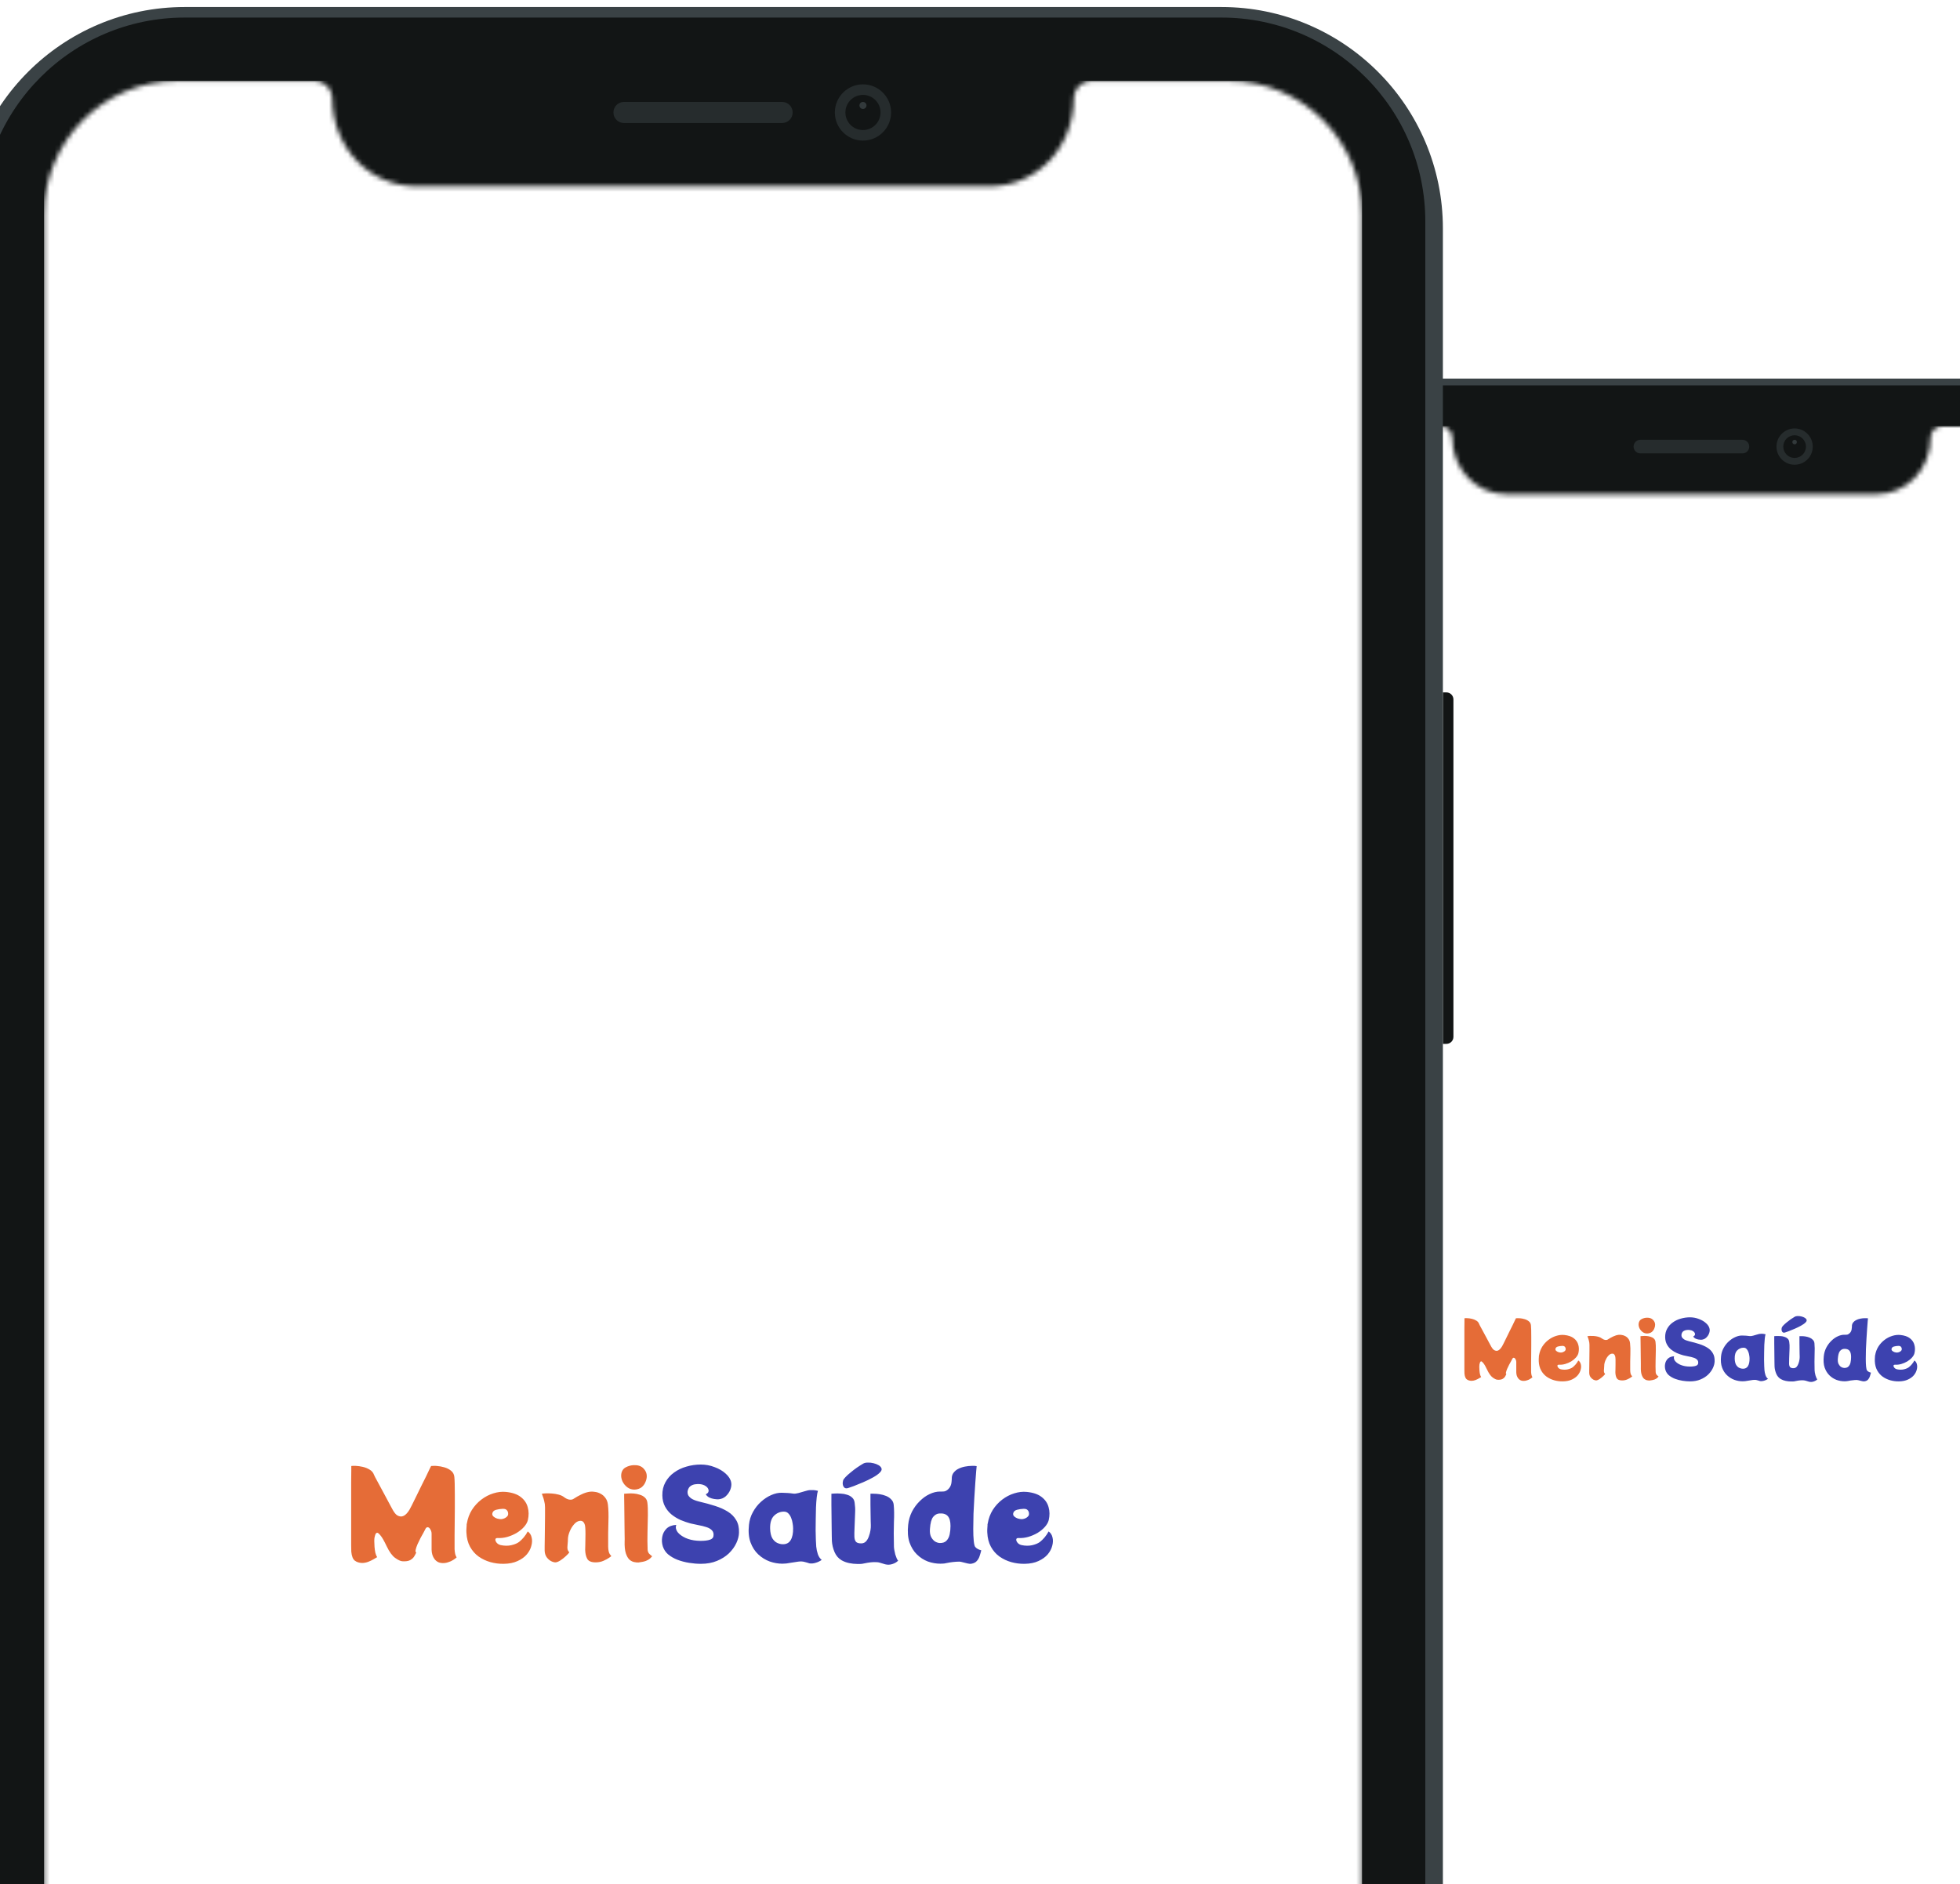 <svg width="414" height="398" viewBox="0 0 414 398" fill="none" xmlns="http://www.w3.org/2000/svg">
<g clip-path="url(#clip0_11_245)">
<path fill-rule="evenodd" clip-rule="evenodd" d="M255 202.108C255 201.579 255.429 201.15 255.958 201.15H256.437V231.328H255.958C255.429 231.328 255 230.899 255 230.37V202.108Z" fill="#121515"/>
<path fill-rule="evenodd" clip-rule="evenodd" d="M255 164.265C255 163.736 255.429 163.307 255.958 163.307H256.437V193.486H255.958C255.429 193.486 255 193.057 255 192.528V164.265Z" fill="#121515"/>
<path fill-rule="evenodd" clip-rule="evenodd" d="M255 135.045C255 134.516 255.429 134.087 255.958 134.087H256.437V149.894H255.958C255.429 149.894 255 149.466 255 148.936V135.045Z" fill="#121515"/>
<g filter="url(#filter0_dd_11_245)">
<path fill-rule="evenodd" clip-rule="evenodd" d="M256.437 109.178C256.437 92.511 269.948 79 286.615 79H427.927C444.594 79 458.105 92.511 458.105 109.178V459.822C458.105 476.489 444.594 490 427.927 490H286.615C269.948 490 256.437 476.489 256.437 459.822V109.178Z" fill="#3A4245"/>
</g>
<path fill-rule="evenodd" clip-rule="evenodd" d="M258.832 109.179C258.832 93.835 271.271 81.396 286.615 81.396H427.927C443.271 81.396 455.71 93.835 455.71 109.179V459.822C455.71 475.166 443.271 487.605 427.927 487.605H286.615C271.271 487.605 258.832 475.166 258.832 459.822V109.179Z" fill="#121515"/>
<path fill-rule="evenodd" clip-rule="evenodd" d="M379.066 98.161C381.183 98.161 382.899 96.446 382.899 94.329C382.899 92.213 381.183 90.497 379.066 90.497C376.95 90.497 375.234 92.213 375.234 94.329C375.234 96.446 376.95 98.161 379.066 98.161Z" fill="#262C2D"/>
<path fill-rule="evenodd" clip-rule="evenodd" d="M379.066 96.724C380.389 96.724 381.462 95.652 381.462 94.329C381.462 93.006 380.389 91.934 379.066 91.934C377.744 91.934 376.671 93.006 376.671 94.329C376.671 95.652 377.744 96.724 379.066 96.724Z" fill="#121515"/>
<path opacity="0.4" fill-rule="evenodd" clip-rule="evenodd" d="M379.066 93.85C379.331 93.85 379.545 93.636 379.545 93.371C379.545 93.107 379.331 92.892 379.066 92.892C378.802 92.892 378.587 93.107 378.587 93.371C378.587 93.636 378.802 93.85 379.066 93.85Z" fill="#636F73"/>
<path fill-rule="evenodd" clip-rule="evenodd" d="M345.056 94.329C345.056 93.535 345.699 92.892 346.493 92.892H368.049C368.843 92.892 369.486 93.535 369.486 94.329V94.329C369.486 95.122 368.843 95.766 368.049 95.766H346.493C345.699 95.766 345.056 95.122 345.056 94.329V94.329Z" fill="#262C2D"/>
<mask id="mask0_11_245" style="mask-type:alpha" maskUnits="userSpaceOnUse" x="267" y="90" width="181" height="389">
<path fill-rule="evenodd" clip-rule="evenodd" d="M318.231 104.388H396.311C402.661 104.388 407.808 99.241 407.808 92.293C407.873 91.065 408.855 90.083 410.08 90.021L428.885 90.018C438.938 90.018 447.087 98.167 447.087 108.22V460.78C447.087 470.833 438.938 478.983 428.885 478.983H285.657C275.604 478.983 267.455 470.833 267.455 460.78V108.22C267.455 98.167 275.604 90.018 285.657 90.018H304.459C305.687 90.083 306.669 91.065 306.731 92.29C306.734 99.241 311.881 104.388 318.231 104.388Z" fill="white"/>
</mask>
<g mask="url(#mask0_11_245)">
<rect width="179.633" height="388.965" transform="translate(267.455 90.018)" fill="white"/>
<path d="M323.408 289.783C323.419 290.004 323.447 290.22 323.491 290.43C323.546 290.64 323.612 290.795 323.69 290.894C323.59 290.994 323.436 291.11 323.226 291.242C323.027 291.375 322.794 291.48 322.529 291.557C322.275 291.646 322.004 291.684 321.717 291.673C321.285 291.651 320.937 291.469 320.672 291.126C320.418 290.783 320.285 290.358 320.274 289.849C320.274 289.75 320.274 289.567 320.274 289.302C320.274 289.026 320.274 288.733 320.274 288.423C320.274 288.114 320.274 287.86 320.274 287.661C320.274 287.473 320.224 287.29 320.125 287.113C320.036 286.937 319.931 286.832 319.81 286.798C319.644 286.743 319.506 286.843 319.395 287.097C319.373 287.152 319.301 287.29 319.18 287.511C319.058 287.721 318.92 287.97 318.765 288.258C318.621 288.545 318.483 288.832 318.351 289.12C318.229 289.407 318.146 289.656 318.102 289.866C318.058 290.065 318.085 290.187 318.185 290.231C318.141 290.341 318.058 290.502 317.936 290.712C317.825 290.922 317.638 291.104 317.372 291.259C317.118 291.403 316.753 291.458 316.278 291.425C316.024 291.403 315.698 291.248 315.3 290.96C314.902 290.673 314.52 290.148 314.155 289.385C313.813 288.656 313.531 288.164 313.31 287.909C313.1 287.644 312.945 287.522 312.846 287.545C312.757 287.556 312.685 287.616 312.63 287.727C312.586 287.837 312.542 287.992 312.497 288.191C312.475 288.291 312.464 288.457 312.464 288.689C312.464 288.921 312.475 289.181 312.497 289.468C312.519 289.755 312.558 290.026 312.613 290.28C312.68 290.535 312.763 290.728 312.862 290.861C312.774 290.916 312.613 291.01 312.381 291.143C312.16 291.275 311.906 291.397 311.618 291.508C311.342 291.607 311.071 291.657 310.806 291.657C310.408 291.646 310.076 291.541 309.811 291.342C309.546 291.132 309.386 290.723 309.33 290.115C309.319 290.015 309.314 289.733 309.314 289.269C309.314 288.805 309.314 288.219 309.314 287.511C309.314 286.804 309.314 286.047 309.314 285.24C309.314 284.422 309.314 283.615 309.314 282.819C309.314 282.023 309.314 281.293 309.314 280.63C309.325 279.967 309.33 279.436 309.33 279.038C309.33 278.64 309.33 278.441 309.33 278.441C309.452 278.419 309.656 278.414 309.944 278.425C310.231 278.436 310.546 278.48 310.889 278.557C311.232 278.635 311.547 278.762 311.834 278.939C312.121 279.105 312.32 279.342 312.431 279.652C312.431 279.652 312.481 279.757 312.58 279.967C312.691 280.166 312.834 280.431 313.011 280.763C313.188 281.083 313.376 281.432 313.575 281.807C313.785 282.183 313.984 282.554 314.172 282.918C314.371 283.283 314.542 283.604 314.686 283.88C314.841 284.156 314.946 284.35 315.001 284.46C315.189 284.781 315.366 285.002 315.532 285.124C315.709 285.245 315.897 285.312 316.095 285.323C316.504 285.323 316.897 285.008 317.273 284.377C317.328 284.278 317.439 284.068 317.604 283.747C317.77 283.416 317.964 283.023 318.185 282.57C318.406 282.117 318.632 281.653 318.865 281.177C319.108 280.702 319.329 280.26 319.528 279.851C319.727 279.431 319.887 279.094 320.009 278.839C320.141 278.574 320.208 278.441 320.208 278.441C320.285 278.43 320.396 278.425 320.539 278.425C320.694 278.414 320.86 278.419 321.037 278.441C321.346 278.463 321.672 278.524 322.015 278.624C322.369 278.723 322.673 278.878 322.927 279.088C323.192 279.298 323.342 279.58 323.375 279.934C323.397 280.122 323.413 280.431 323.425 280.862C323.436 281.282 323.441 281.785 323.441 282.371C323.441 282.946 323.441 283.559 323.441 284.212C323.441 284.864 323.436 285.505 323.425 286.135C323.425 286.765 323.419 287.346 323.408 287.876C323.408 288.407 323.408 288.843 323.408 289.186C323.408 289.518 323.408 289.717 323.408 289.783ZM333.378 287.362C333.654 287.55 333.831 287.821 333.908 288.175C333.997 288.517 333.986 288.893 333.875 289.302C333.776 289.711 333.571 290.104 333.262 290.479C332.952 290.844 332.532 291.148 332.002 291.391C331.482 291.635 330.852 291.762 330.111 291.773C329.492 291.784 328.884 291.707 328.287 291.541C327.701 291.375 327.165 291.121 326.679 290.778C326.204 290.435 325.817 289.993 325.518 289.451C325.22 288.91 325.054 288.263 325.021 287.511C325.01 287.357 325.01 287.196 325.021 287.031C325.032 286.865 325.043 286.693 325.054 286.516C325.054 286.472 325.054 286.428 325.054 286.384C325.065 286.34 325.076 286.295 325.087 286.251C325.198 285.588 325.424 284.98 325.767 284.427C326.121 283.875 326.552 283.405 327.06 283.018C327.569 282.631 328.11 282.349 328.685 282.172C329.271 281.984 329.846 281.918 330.41 281.973C331.283 282.062 331.957 282.294 332.433 282.67C332.919 283.045 333.234 283.51 333.378 284.062C333.533 284.604 333.538 285.19 333.394 285.82C333.317 286.13 333.14 286.439 332.864 286.749C332.598 287.047 332.267 287.318 331.869 287.561C331.471 287.793 331.045 287.976 330.592 288.108C330.15 288.23 329.719 288.28 329.299 288.258C329.089 288.247 328.978 288.313 328.967 288.457C328.956 288.589 329.017 288.738 329.15 288.904C329.282 289.059 329.459 289.164 329.68 289.219C330.2 289.33 330.686 289.335 331.139 289.236C331.604 289.125 331.957 288.976 332.201 288.788C332.399 288.633 332.61 288.429 332.831 288.175C333.052 287.909 333.234 287.639 333.378 287.362ZM329.746 285.687C330.001 285.665 330.222 285.588 330.41 285.455C330.609 285.312 330.708 285.162 330.708 285.008C330.719 284.786 330.664 284.61 330.542 284.477C330.432 284.333 330.238 284.267 329.962 284.278C329.652 284.289 329.354 284.333 329.067 284.411C328.779 284.488 328.608 284.648 328.553 284.892C328.519 285.057 328.569 285.201 328.702 285.323C328.834 285.444 329 285.538 329.199 285.605C329.398 285.66 329.581 285.687 329.746 285.687ZM344.34 289.418C344.351 289.905 344.423 290.247 344.556 290.446C344.699 290.634 344.771 290.728 344.771 290.728C344.771 290.728 344.672 290.8 344.473 290.944C344.285 291.076 344.031 291.215 343.71 291.358C343.389 291.502 343.03 291.574 342.632 291.574C342.046 291.574 341.665 291.414 341.488 291.093C341.311 290.772 341.217 290.358 341.206 289.849C341.206 289.761 341.212 289.567 341.223 289.269C341.234 288.971 341.239 288.633 341.239 288.258C341.25 287.871 341.25 287.517 341.239 287.196C341.228 286.865 341.206 286.633 341.173 286.5C341.051 286.058 340.814 285.864 340.46 285.92C340.184 285.953 339.924 286.113 339.681 286.4C339.438 286.677 339.239 287.008 339.084 287.395C338.929 287.782 338.852 288.147 338.852 288.49C338.852 288.667 338.841 288.843 338.818 289.02C338.807 289.186 338.796 289.341 338.785 289.485C338.774 289.584 338.785 289.706 338.818 289.849C338.863 289.993 338.94 290.109 339.051 290.198C338.973 290.33 338.818 290.502 338.586 290.712C338.365 290.922 338.122 291.115 337.857 291.292C337.602 291.458 337.381 291.552 337.193 291.574C337.017 291.585 336.807 291.53 336.563 291.408C336.331 291.286 336.127 291.104 335.95 290.861C335.784 290.618 335.696 290.325 335.685 289.982C335.685 289.894 335.685 289.689 335.685 289.369C335.696 289.048 335.701 288.661 335.701 288.208C335.712 287.755 335.718 287.274 335.718 286.765C335.729 286.257 335.734 285.765 335.734 285.289C335.734 284.814 335.734 284.405 335.734 284.062C335.734 283.764 335.696 283.477 335.618 283.2C335.552 282.913 335.48 282.681 335.403 282.504C335.336 282.316 335.303 282.222 335.303 282.222C335.403 282.2 335.574 282.183 335.817 282.172C336.071 282.161 336.353 282.167 336.663 282.189C336.972 282.211 337.276 282.261 337.575 282.338C337.884 282.415 338.144 282.537 338.354 282.703C338.575 282.869 338.796 282.974 339.017 283.018C339.25 283.051 339.432 283.029 339.565 282.951C339.952 282.697 340.344 282.476 340.742 282.288C341.14 282.1 341.527 281.984 341.903 281.94C342.091 281.918 342.312 281.929 342.566 281.973C342.82 282.006 343.069 282.089 343.312 282.222C343.566 282.355 343.782 282.542 343.959 282.786C344.147 283.029 344.263 283.338 344.307 283.714C344.384 284.355 344.406 285.14 344.373 286.069C344.34 286.986 344.329 288.103 344.34 289.418ZM347.961 281.658C347.585 281.669 347.248 281.564 346.949 281.343C346.662 281.122 346.441 280.851 346.286 280.531C346.143 280.199 346.087 279.884 346.12 279.585C346.176 279.132 346.38 278.812 346.734 278.624C347.088 278.436 347.458 278.336 347.845 278.325C348.398 278.303 348.829 278.447 349.138 278.756C349.448 279.066 349.603 279.42 349.603 279.818C349.603 280.083 349.542 280.354 349.42 280.63C349.31 280.906 349.133 281.144 348.89 281.343C348.646 281.531 348.337 281.636 347.961 281.658ZM349.719 289.849C349.73 290.048 349.79 290.22 349.901 290.363C350.023 290.496 350.166 290.623 350.332 290.745C350.255 290.844 350.155 290.949 350.034 291.06C349.912 291.17 349.73 291.275 349.486 291.375C349.254 291.463 348.917 291.535 348.475 291.59C348.331 291.601 348.149 291.585 347.928 291.541C347.707 291.508 347.486 291.403 347.265 291.226C347.055 291.038 346.883 290.745 346.751 290.347C346.618 289.938 346.563 289.38 346.585 288.672C346.596 288.55 346.596 288.313 346.585 287.959C346.585 287.605 346.579 287.185 346.568 286.699C346.568 286.213 346.563 285.71 346.552 285.19C346.552 284.67 346.546 284.19 346.535 283.747C346.535 283.294 346.529 282.929 346.518 282.653C346.518 282.366 346.518 282.222 346.518 282.222C346.618 282.211 346.784 282.2 347.016 282.189C347.259 282.167 347.524 282.167 347.812 282.189C348.099 282.211 348.376 282.266 348.641 282.355C348.917 282.432 349.149 282.559 349.337 282.736C349.536 282.913 349.652 283.15 349.685 283.449C349.741 283.869 349.763 284.433 349.752 285.14C349.741 285.837 349.724 286.599 349.702 287.428C349.68 288.247 349.685 289.053 349.719 289.849Z" fill="#E56C37"/>
<path d="M356.964 278.242C357.616 278.242 358.241 278.358 358.838 278.591C359.446 278.812 359.954 279.11 360.363 279.486C360.783 279.862 361.032 280.265 361.109 280.696C361.165 280.984 361.126 281.304 360.993 281.658C360.861 282.001 360.651 282.305 360.363 282.57C360.076 282.824 359.728 282.963 359.319 282.985C359.175 282.985 358.993 282.968 358.771 282.935C358.55 282.902 358.335 282.835 358.125 282.736C357.926 282.636 357.766 282.493 357.644 282.305C357.81 282.216 357.92 282.122 357.976 282.023C358.031 281.923 358.047 281.824 358.025 281.724C357.981 281.503 357.848 281.321 357.627 281.177C357.417 281.034 357.158 280.945 356.848 280.912C356.671 280.89 356.467 280.895 356.234 280.929C356.002 280.951 355.787 281.028 355.588 281.161C355.4 281.282 355.267 281.487 355.19 281.774C355.146 281.94 355.151 282.122 355.206 282.321C355.273 282.509 355.428 282.692 355.671 282.869C355.914 283.034 356.284 283.178 356.782 283.3C357.544 283.477 358.252 283.67 358.904 283.88C359.567 284.09 360.148 284.35 360.645 284.659C361.143 284.969 361.524 285.356 361.789 285.82C362.066 286.273 362.193 286.843 362.171 287.528C362.16 287.981 362.038 288.457 361.806 288.954C361.574 289.451 361.237 289.916 360.794 290.347C360.352 290.767 359.811 291.11 359.169 291.375C358.528 291.64 357.799 291.773 356.981 291.773C356.461 291.773 355.925 291.729 355.372 291.64C354.82 291.552 354.294 291.414 353.797 291.226C353.311 291.038 352.879 290.789 352.504 290.479C352.172 290.192 351.934 289.833 351.791 289.402C351.658 288.971 351.63 288.539 351.708 288.108C351.785 287.666 351.979 287.29 352.288 286.981C352.609 286.671 353.051 286.5 353.615 286.467C353.504 286.798 353.565 287.124 353.797 287.445C354.04 287.755 354.399 288.02 354.875 288.241C355.35 288.451 355.87 288.578 356.433 288.622C357.019 288.667 357.528 288.644 357.959 288.556C358.401 288.468 358.644 288.285 358.689 288.009C358.744 287.677 358.677 287.412 358.49 287.213C358.302 287.014 358.042 286.865 357.71 286.765C357.379 286.655 357.019 286.566 356.632 286.5C356.246 286.423 355.886 286.345 355.555 286.268C355.112 286.146 354.665 285.991 354.212 285.803C353.769 285.605 353.36 285.356 352.985 285.057C352.62 284.759 352.321 284.394 352.089 283.963C351.857 283.532 351.735 283.029 351.724 282.454C351.713 281.78 351.851 281.183 352.139 280.663C352.426 280.133 352.819 279.69 353.316 279.337C353.814 278.972 354.377 278.701 355.007 278.524C355.649 278.336 356.301 278.242 356.964 278.242ZM372.648 288.523C372.659 288.766 372.676 289.065 372.698 289.418C372.731 289.772 372.803 290.115 372.913 290.446C373.024 290.778 373.201 291.043 373.444 291.242C373.168 291.43 372.886 291.563 372.598 291.64C372.311 291.729 372.029 291.751 371.753 291.707C371.675 291.684 371.592 291.657 371.504 291.624C371.415 291.601 371.294 291.568 371.139 291.524C370.885 291.447 370.586 291.43 370.244 291.474C369.901 291.519 369.542 291.574 369.166 291.64C368.801 291.718 368.442 291.756 368.088 291.756C367.513 291.756 366.938 291.657 366.364 291.458C365.789 291.248 365.269 290.927 364.805 290.496C364.341 290.065 363.987 289.518 363.744 288.854C363.501 288.191 363.429 287.395 363.528 286.467C363.594 285.826 363.777 285.24 364.075 284.709C364.374 284.167 364.739 283.703 365.17 283.316C365.612 282.918 366.076 282.614 366.563 282.404C367.06 282.183 367.541 282.078 368.005 282.089C368.359 282.1 368.63 282.111 368.818 282.122C369.017 282.133 369.271 282.161 369.58 282.205C369.768 282.227 370.006 282.2 370.293 282.122C370.581 282.045 370.868 281.962 371.156 281.874C371.454 281.774 371.708 281.724 371.918 281.724C372.239 281.713 372.466 281.724 372.598 281.758C372.731 281.78 372.841 281.802 372.93 281.824C372.864 282.023 372.808 282.321 372.764 282.719C372.72 283.117 372.687 283.571 372.665 284.079C372.653 284.576 372.642 285.096 372.631 285.638C372.62 286.179 372.615 286.699 372.615 287.196C372.626 287.694 372.637 288.136 372.648 288.523ZM366.413 286.997C366.435 287.55 366.535 287.981 366.712 288.291C366.9 288.589 367.121 288.799 367.375 288.921C367.64 289.042 367.895 289.103 368.138 289.103C368.624 289.114 368.983 288.926 369.216 288.539C369.448 288.153 369.558 287.616 369.547 286.931C369.547 286.743 369.525 286.522 369.481 286.268C369.448 286.014 369.381 285.765 369.282 285.522C369.193 285.278 369.066 285.074 368.901 284.908C368.746 284.742 368.541 284.659 368.287 284.659C367.779 284.659 367.331 284.847 366.944 285.223C366.568 285.599 366.391 286.19 366.413 286.997ZM379.11 278.11C379.264 278.021 379.469 277.977 379.723 277.977C379.977 277.966 380.237 277.994 380.502 278.06C380.779 278.126 381.016 278.22 381.215 278.342C381.414 278.463 381.542 278.607 381.597 278.773C381.652 278.928 381.586 279.105 381.398 279.304C381.166 279.547 380.834 279.784 380.403 280.017C379.983 280.249 379.541 280.464 379.076 280.663C378.612 280.862 378.192 281.034 377.816 281.177C377.451 281.31 377.197 281.398 377.053 281.443C376.777 281.542 376.567 281.481 376.423 281.26C376.291 281.028 376.269 280.752 376.357 280.431C376.39 280.298 376.501 280.138 376.689 279.95C376.877 279.751 377.109 279.541 377.385 279.32C377.661 279.088 377.949 278.867 378.247 278.657C378.557 278.447 378.844 278.264 379.11 278.11ZM383.288 289.435C383.288 289.534 383.305 289.684 383.338 289.883C383.371 290.07 383.415 290.275 383.47 290.496C383.537 290.706 383.603 290.888 383.669 291.043C383.736 291.198 383.802 291.292 383.868 291.325C383.714 291.513 383.465 291.668 383.122 291.789C382.78 291.911 382.437 291.928 382.094 291.839C381.84 291.773 381.602 291.701 381.381 291.624C381.171 291.557 380.884 291.53 380.519 291.541C380.254 291.552 379.988 291.579 379.723 291.624C379.469 291.679 379.209 291.729 378.944 291.773C378.811 291.795 378.579 291.8 378.247 291.789C377.927 291.789 377.573 291.751 377.186 291.673C376.81 291.596 376.468 291.469 376.158 291.292C375.727 291.038 375.406 290.667 375.196 290.181C374.986 289.684 374.865 289.181 374.832 288.672C374.832 288.55 374.826 288.313 374.815 287.959C374.815 287.605 374.809 287.185 374.798 286.699C374.798 286.213 374.793 285.71 374.782 285.19C374.782 284.67 374.776 284.19 374.765 283.747C374.765 283.294 374.765 282.929 374.765 282.653C374.765 282.366 374.765 282.222 374.765 282.222C374.865 282.211 375.031 282.2 375.263 282.189C375.506 282.178 375.771 282.183 376.059 282.205C376.346 282.216 376.622 282.266 376.888 282.355C377.164 282.432 377.396 282.559 377.584 282.736C377.783 282.913 377.899 283.15 377.932 283.449C377.965 283.692 377.988 283.913 377.999 284.112C378.01 284.311 378.01 284.532 377.999 284.775C377.999 285.008 377.988 285.301 377.965 285.654C377.954 285.997 377.938 286.434 377.916 286.964C377.894 287.395 377.888 287.766 377.899 288.075C377.91 288.385 377.982 288.617 378.115 288.772C378.258 288.926 378.513 288.998 378.877 288.987C379.121 288.976 379.325 288.882 379.491 288.705C379.657 288.517 379.784 288.291 379.872 288.025C379.972 287.76 380.044 287.489 380.088 287.213C380.132 286.937 380.149 286.693 380.138 286.483C380.138 286.439 380.132 286.268 380.121 285.969C380.121 285.66 380.116 285.301 380.104 284.892C380.104 284.471 380.099 284.057 380.088 283.648C380.088 283.239 380.088 282.902 380.088 282.636C380.088 282.36 380.088 282.222 380.088 282.222C380.187 282.211 380.353 282.211 380.585 282.222C380.817 282.222 381.077 282.244 381.365 282.288C381.652 282.332 381.934 282.41 382.21 282.52C382.487 282.631 382.719 282.786 382.907 282.985C383.106 283.173 383.222 283.416 383.255 283.714C383.321 284.355 383.332 285.14 383.288 286.069C383.255 286.986 383.255 288.108 383.288 289.435ZM394.363 289.468C394.551 289.689 394.827 289.844 395.192 289.932C395.137 290.164 395.065 290.413 394.976 290.678C394.899 290.944 394.772 291.176 394.595 291.375C394.429 291.574 394.186 291.701 393.866 291.756C393.722 291.789 393.539 291.778 393.318 291.723C393.097 291.668 392.832 291.601 392.522 291.524C392.323 291.469 392.069 291.458 391.76 291.491C391.45 291.513 391.157 291.546 390.881 291.59C390.616 291.635 390.439 291.668 390.35 291.69C390.229 291.723 390.107 291.74 389.985 291.74C389.864 291.751 389.742 291.756 389.621 291.756C389.046 291.756 388.477 291.657 387.913 291.458C387.36 291.248 386.863 290.927 386.42 290.496C385.978 290.065 385.641 289.518 385.409 288.854C385.188 288.191 385.127 287.395 385.227 286.467C385.293 285.826 385.464 285.229 385.741 284.676C386.028 284.123 386.382 283.642 386.802 283.233C387.222 282.813 387.67 282.493 388.145 282.272C388.631 282.039 389.107 281.923 389.571 281.923C389.67 281.923 389.764 281.923 389.853 281.923C389.952 281.923 390.046 281.918 390.135 281.907C390.334 281.874 390.527 281.763 390.715 281.575C390.903 281.387 391.03 281.155 391.096 280.879C391.13 280.724 391.152 280.542 391.163 280.332C391.174 280.122 391.179 279.994 391.179 279.95C391.212 279.696 391.306 279.48 391.461 279.304C391.616 279.116 391.798 278.966 392.008 278.856C392.296 278.701 392.611 278.591 392.954 278.524C393.296 278.458 393.611 278.425 393.899 278.425C394.197 278.414 394.418 278.425 394.562 278.458C394.551 278.524 394.529 278.762 394.496 279.171C394.462 279.58 394.424 280.094 394.38 280.713C394.335 281.332 394.291 282.012 394.247 282.752C394.203 283.482 394.164 284.217 394.131 284.958C394.109 285.698 394.098 286.389 394.098 287.031C394.098 287.672 394.12 288.208 394.164 288.639C394.208 289.07 394.275 289.346 394.363 289.468ZM388.195 287.014C388.161 287.445 388.211 287.804 388.344 288.092C388.488 288.368 388.664 288.578 388.875 288.722C389.096 288.854 389.311 288.926 389.521 288.937C389.919 288.948 390.223 288.849 390.433 288.639C390.654 288.418 390.803 288.13 390.881 287.777C390.958 287.412 390.997 287.025 390.997 286.616C390.997 285.997 390.875 285.549 390.632 285.273C390.389 284.997 390.008 284.875 389.488 284.908C389.156 284.93 388.869 285.09 388.626 285.389C388.394 285.687 388.25 286.229 388.195 287.014ZM404.367 287.362C404.644 287.55 404.821 287.821 404.898 288.175C404.986 288.517 404.975 288.893 404.865 289.302C404.765 289.711 404.561 290.104 404.251 290.479C403.942 290.844 403.522 291.148 402.991 291.391C402.472 291.635 401.841 291.762 401.101 291.773C400.482 291.784 399.874 291.707 399.277 291.541C398.691 291.375 398.155 291.121 397.668 290.778C397.193 290.435 396.806 289.993 396.508 289.451C396.209 288.91 396.043 288.263 396.01 287.511C395.999 287.357 395.999 287.196 396.01 287.031C396.021 286.865 396.032 286.693 396.043 286.516C396.043 286.472 396.043 286.428 396.043 286.384C396.054 286.34 396.066 286.295 396.077 286.251C396.187 285.588 396.414 284.98 396.756 284.427C397.11 283.875 397.541 283.405 398.05 283.018C398.558 282.631 399.1 282.349 399.675 282.172C400.261 281.984 400.835 281.918 401.399 281.973C402.273 282.062 402.947 282.294 403.422 282.67C403.909 283.045 404.224 283.51 404.367 284.062C404.522 284.604 404.528 285.19 404.384 285.82C404.307 286.13 404.13 286.439 403.853 286.749C403.588 287.047 403.256 287.318 402.858 287.561C402.46 287.793 402.035 287.976 401.582 288.108C401.139 288.23 400.708 288.28 400.288 288.258C400.078 288.247 399.968 288.313 399.957 288.457C399.946 288.589 400.006 288.738 400.139 288.904C400.272 289.059 400.449 289.164 400.67 289.219C401.189 289.33 401.676 289.335 402.129 289.236C402.593 289.125 402.947 288.976 403.19 288.788C403.389 288.633 403.599 288.429 403.82 288.175C404.041 287.909 404.224 287.639 404.367 287.362ZM400.736 285.687C400.99 285.665 401.211 285.588 401.399 285.455C401.598 285.312 401.698 285.162 401.698 285.008C401.709 284.786 401.653 284.61 401.532 284.477C401.421 284.333 401.228 284.267 400.952 284.278C400.642 284.289 400.344 284.333 400.056 284.411C399.769 284.488 399.597 284.648 399.542 284.892C399.509 285.057 399.559 285.201 399.691 285.323C399.824 285.444 399.99 285.538 400.189 285.605C400.388 285.66 400.57 285.687 400.736 285.687Z" fill="#3D42AF"/>
</g>
</g>
<g clip-path="url(#clip1_11_245)">
<path fill-rule="evenodd" clip-rule="evenodd" d="M304.773 146.248H305.515C306.335 146.248 307 146.913 307 147.733V219.003C307 219.823 306.335 220.487 305.515 220.487H304.773V146.248Z" fill="#121515"/>
<g filter="url(#filter1_dd_11_245)">
<path fill-rule="evenodd" clip-rule="evenodd" d="M-7.773 46.77C-7.773 20.939 13.167 -0.001 38.998 -0.001H258.002C283.833 -0.001 304.773 20.939 304.773 46.77V590.198C304.773 616.029 283.833 636.969 258.002 636.969H38.998C13.167 636.969 -7.773 616.029 -7.773 590.198V46.77Z" fill="#3A4245"/>
</g>
<path fill-rule="evenodd" clip-rule="evenodd" d="M-4.061 46.77C-4.061 22.99 15.217 3.712 38.998 3.712H258.002C281.783 3.712 301.061 22.99 301.061 46.77V590.199C301.061 613.98 281.783 633.258 258.002 633.258H38.998C15.217 633.258 -4.061 613.98 -4.061 590.199V46.77Z" fill="#121515"/>
<path fill-rule="evenodd" clip-rule="evenodd" d="M182.279 29.695C185.559 29.695 188.218 27.036 188.218 23.756C188.218 20.476 185.559 17.817 182.279 17.817C178.999 17.817 176.34 20.476 176.34 23.756C176.34 27.036 178.999 29.695 182.279 29.695Z" fill="#262C2D"/>
<path fill-rule="evenodd" clip-rule="evenodd" d="M182.279 27.468C184.329 27.468 185.991 25.806 185.991 23.756C185.991 21.706 184.329 20.044 182.279 20.044C180.229 20.044 178.567 21.706 178.567 23.756C178.567 25.806 180.229 27.468 182.279 27.468Z" fill="#121515"/>
<path opacity="0.4" fill-rule="evenodd" clip-rule="evenodd" d="M182.279 23.014C182.689 23.014 183.021 22.681 183.021 22.271C183.021 21.861 182.689 21.529 182.279 21.529C181.869 21.529 181.536 21.861 181.536 22.271C181.536 22.681 181.869 23.014 182.279 23.014Z" fill="#636F73"/>
<path fill-rule="evenodd" clip-rule="evenodd" d="M129.569 23.756C129.569 22.526 130.566 21.529 131.796 21.529H165.204C166.434 21.529 167.431 22.526 167.431 23.756V23.756C167.431 24.986 166.434 25.983 165.204 25.983H131.796C130.566 25.983 129.569 24.986 129.569 23.756V23.756Z" fill="#262C2D"/>
<mask id="mask1_11_245" style="mask-type:alpha" maskUnits="userSpaceOnUse" x="9" y="17" width="279" height="603">
<path fill-rule="evenodd" clip-rule="evenodd" d="M87.995 39.346H209.005C218.845 39.346 226.822 31.369 226.822 20.601C226.923 18.698 228.445 17.175 230.344 17.079L259.487 17.075C275.067 17.075 287.698 29.705 287.698 45.285V591.683C287.698 607.264 275.067 619.894 259.487 619.894H37.513C21.933 619.894 9.302 607.264 9.302 591.683V45.285C9.302 29.705 21.933 17.075 37.513 17.075H66.652C68.555 17.175 70.077 18.698 70.173 20.596C70.178 31.369 78.155 39.346 87.995 39.346Z" fill="white"/>
</mask>
<g mask="url(#mask1_11_245)">
<rect width="278.396" height="602.82" transform="translate(9.302 17.074)" fill="white"/>
<path d="M96.019 327.224C96.036 327.567 96.079 327.901 96.147 328.227C96.233 328.552 96.336 328.792 96.456 328.946C96.302 329.1 96.062 329.28 95.736 329.486C95.428 329.691 95.068 329.854 94.657 329.974C94.263 330.111 93.843 330.171 93.398 330.154C92.73 330.12 92.19 329.837 91.779 329.306C91.385 328.775 91.179 328.115 91.162 327.327C91.162 327.173 91.162 326.89 91.162 326.479C91.162 326.051 91.162 325.597 91.162 325.117C91.162 324.637 91.162 324.243 91.162 323.935C91.162 323.644 91.085 323.361 90.931 323.087C90.794 322.813 90.631 322.65 90.442 322.599C90.186 322.513 89.971 322.667 89.8 323.061C89.766 323.147 89.654 323.361 89.466 323.704C89.278 324.029 89.063 324.415 88.823 324.86C88.601 325.306 88.387 325.751 88.181 326.196C87.993 326.642 87.864 327.027 87.796 327.353C87.727 327.661 87.77 327.85 87.924 327.918C87.856 328.089 87.727 328.338 87.539 328.663C87.367 328.989 87.076 329.272 86.665 329.511C86.271 329.734 85.705 329.82 84.969 329.768C84.575 329.734 84.069 329.494 83.453 329.049C82.836 328.603 82.245 327.79 81.679 326.608C81.148 325.477 80.711 324.714 80.369 324.32C80.043 323.909 79.803 323.721 79.649 323.755C79.512 323.772 79.401 323.866 79.315 324.038C79.247 324.209 79.178 324.449 79.11 324.757C79.075 324.911 79.058 325.168 79.058 325.528C79.058 325.888 79.075 326.291 79.11 326.736C79.144 327.181 79.204 327.601 79.29 327.995C79.392 328.389 79.521 328.689 79.675 328.895C79.538 328.98 79.29 329.126 78.93 329.332C78.587 329.537 78.193 329.726 77.748 329.897C77.319 330.051 76.9 330.128 76.488 330.128C75.872 330.111 75.358 329.948 74.947 329.64C74.535 329.314 74.287 328.681 74.201 327.738C74.184 327.584 74.176 327.147 74.176 326.428C74.176 325.708 74.176 324.8 74.176 323.704C74.176 322.607 74.176 321.434 74.176 320.183C74.176 318.915 74.176 317.665 74.176 316.431C74.176 315.198 74.176 314.067 74.176 313.039C74.193 312.011 74.201 311.189 74.201 310.572C74.201 309.955 74.201 309.647 74.201 309.647C74.39 309.613 74.707 309.604 75.152 309.621C75.597 309.638 76.086 309.707 76.617 309.827C77.148 309.947 77.636 310.144 78.082 310.418C78.527 310.675 78.835 311.043 79.007 311.523C79.007 311.523 79.084 311.686 79.238 312.011C79.409 312.319 79.632 312.731 79.906 313.245C80.18 313.741 80.472 314.281 80.78 314.864C81.106 315.446 81.414 316.02 81.705 316.585C82.013 317.151 82.279 317.647 82.502 318.076C82.742 318.504 82.904 318.804 82.99 318.975C83.281 319.472 83.555 319.815 83.812 320.003C84.087 320.192 84.378 320.294 84.686 320.312C85.32 320.312 85.928 319.823 86.511 318.847C86.596 318.693 86.768 318.367 87.025 317.87C87.282 317.356 87.581 316.748 87.924 316.046C88.267 315.343 88.618 314.624 88.978 313.887C89.355 313.15 89.697 312.465 90.006 311.831C90.314 311.18 90.562 310.658 90.751 310.264C90.956 309.852 91.059 309.647 91.059 309.647C91.179 309.63 91.35 309.621 91.573 309.621C91.813 309.604 92.07 309.613 92.344 309.647C92.824 309.681 93.329 309.775 93.86 309.93C94.409 310.084 94.88 310.324 95.274 310.649C95.685 310.975 95.916 311.411 95.968 311.96C96.002 312.251 96.028 312.731 96.045 313.399C96.062 314.05 96.07 314.829 96.07 315.737C96.07 316.628 96.07 317.579 96.07 318.59C96.07 319.601 96.062 320.594 96.045 321.571C96.045 322.547 96.036 323.447 96.019 324.269C96.019 325.091 96.019 325.768 96.019 326.299C96.019 326.813 96.019 327.122 96.019 327.224ZM111.47 323.472C111.899 323.764 112.173 324.183 112.293 324.732C112.43 325.263 112.413 325.845 112.241 326.479C112.087 327.113 111.77 327.721 111.29 328.304C110.811 328.869 110.16 329.34 109.337 329.717C108.532 330.094 107.556 330.291 106.408 330.308C105.448 330.325 104.506 330.205 103.581 329.948C102.673 329.691 101.842 329.297 101.088 328.766C100.352 328.235 99.752 327.55 99.289 326.71C98.827 325.871 98.57 324.869 98.519 323.704C98.501 323.464 98.501 323.215 98.519 322.958C98.536 322.701 98.553 322.436 98.57 322.162C98.57 322.093 98.57 322.025 98.57 321.956C98.587 321.888 98.604 321.819 98.621 321.751C98.793 320.723 99.144 319.78 99.675 318.924C100.223 318.067 100.891 317.339 101.679 316.739C102.467 316.14 103.307 315.703 104.198 315.429C105.106 315.138 105.997 315.035 106.87 315.121C108.224 315.258 109.269 315.617 110.006 316.2C110.759 316.782 111.248 317.502 111.47 318.358C111.71 319.198 111.719 320.106 111.496 321.082C111.376 321.562 111.102 322.042 110.674 322.522C110.262 322.984 109.749 323.404 109.132 323.781C108.515 324.141 107.855 324.423 107.153 324.629C106.468 324.817 105.8 324.894 105.149 324.86C104.823 324.843 104.652 324.946 104.635 325.168C104.617 325.374 104.712 325.605 104.917 325.862C105.123 326.102 105.397 326.265 105.74 326.351C106.545 326.522 107.299 326.53 108.001 326.376C108.721 326.205 109.269 325.974 109.646 325.682C109.954 325.443 110.28 325.126 110.622 324.732C110.965 324.32 111.248 323.901 111.47 323.472ZM105.842 320.877C106.236 320.843 106.579 320.723 106.87 320.517C107.179 320.294 107.333 320.063 107.333 319.823C107.35 319.481 107.264 319.207 107.076 319.001C106.905 318.778 106.605 318.675 106.176 318.693C105.697 318.71 105.234 318.778 104.789 318.898C104.343 319.018 104.078 319.266 103.992 319.643C103.941 319.9 104.018 320.123 104.223 320.312C104.429 320.5 104.686 320.646 104.994 320.748C105.303 320.834 105.585 320.877 105.842 320.877ZM128.46 326.659C128.477 327.413 128.588 327.944 128.794 328.252C129.017 328.543 129.128 328.689 129.128 328.689C129.128 328.689 128.974 328.8 128.665 329.023C128.374 329.229 127.98 329.443 127.483 329.666C126.986 329.888 126.43 330 125.813 330C124.905 330 124.314 329.751 124.04 329.254C123.766 328.758 123.62 328.115 123.603 327.327C123.603 327.19 123.611 326.89 123.628 326.428C123.646 325.965 123.654 325.443 123.654 324.86C123.671 324.26 123.671 323.712 123.654 323.215C123.637 322.701 123.603 322.342 123.551 322.136C123.363 321.451 122.995 321.151 122.446 321.237C122.018 321.288 121.615 321.536 121.239 321.982C120.862 322.41 120.553 322.924 120.313 323.524C120.074 324.123 119.954 324.689 119.954 325.22C119.954 325.494 119.937 325.768 119.902 326.042C119.885 326.299 119.868 326.539 119.851 326.762C119.834 326.916 119.851 327.104 119.902 327.327C119.971 327.55 120.091 327.73 120.262 327.867C120.142 328.072 119.902 328.338 119.542 328.663C119.2 328.989 118.823 329.289 118.412 329.563C118.018 329.82 117.675 329.965 117.384 330C117.11 330.017 116.784 329.931 116.407 329.743C116.048 329.554 115.731 329.272 115.457 328.895C115.2 328.518 115.062 328.064 115.045 327.533C115.045 327.396 115.045 327.079 115.045 326.582C115.062 326.085 115.071 325.485 115.071 324.783C115.088 324.081 115.097 323.335 115.097 322.547C115.114 321.759 115.122 320.997 115.122 320.26C115.122 319.523 115.122 318.89 115.122 318.358C115.122 317.896 115.062 317.45 114.943 317.022C114.84 316.577 114.728 316.217 114.608 315.943C114.506 315.652 114.454 315.506 114.454 315.506C114.608 315.472 114.874 315.446 115.251 315.429C115.645 315.412 116.082 315.42 116.562 315.455C117.041 315.489 117.512 315.566 117.975 315.686C118.455 315.806 118.857 315.994 119.183 316.251C119.525 316.508 119.868 316.671 120.211 316.739C120.57 316.791 120.853 316.757 121.059 316.637C121.658 316.243 122.266 315.9 122.883 315.609C123.5 315.318 124.1 315.138 124.682 315.069C124.973 315.035 125.316 315.052 125.71 315.121C126.104 315.172 126.49 315.3 126.866 315.506C127.26 315.712 127.595 316.003 127.869 316.38C128.16 316.757 128.34 317.236 128.408 317.819C128.528 318.812 128.563 320.029 128.511 321.468C128.46 322.89 128.443 324.62 128.46 326.659ZM134.071 314.632C133.489 314.649 132.966 314.487 132.504 314.144C132.058 313.801 131.716 313.382 131.476 312.885C131.253 312.371 131.167 311.883 131.219 311.42C131.305 310.718 131.621 310.221 132.17 309.93C132.718 309.638 133.292 309.484 133.891 309.467C134.748 309.433 135.416 309.655 135.896 310.135C136.376 310.615 136.615 311.163 136.615 311.78C136.615 312.191 136.521 312.611 136.333 313.039C136.161 313.467 135.887 313.836 135.51 314.144C135.134 314.435 134.654 314.598 134.071 314.632ZM136.795 327.327C136.812 327.635 136.907 327.901 137.078 328.124C137.266 328.329 137.489 328.526 137.746 328.715C137.626 328.869 137.472 329.032 137.284 329.203C137.095 329.374 136.812 329.537 136.436 329.691C136.076 329.828 135.553 329.94 134.868 330.025C134.645 330.043 134.363 330.017 134.02 329.948C133.677 329.897 133.335 329.734 132.992 329.46C132.667 329.169 132.401 328.715 132.195 328.098C131.99 327.464 131.904 326.599 131.938 325.503C131.956 325.314 131.956 324.946 131.938 324.398C131.938 323.849 131.93 323.198 131.913 322.444C131.913 321.691 131.904 320.911 131.887 320.106C131.887 319.301 131.878 318.555 131.861 317.87C131.861 317.168 131.853 316.602 131.836 316.174C131.836 315.729 131.836 315.506 131.836 315.506C131.99 315.489 132.247 315.472 132.607 315.455C132.983 315.42 133.395 315.42 133.84 315.455C134.285 315.489 134.714 315.575 135.125 315.712C135.553 315.831 135.913 316.029 136.204 316.303C136.513 316.577 136.693 316.945 136.744 317.408C136.83 318.059 136.864 318.932 136.847 320.029C136.83 321.108 136.804 322.29 136.77 323.575C136.735 324.843 136.744 326.094 136.795 327.327Z" fill="#E56C37"/>
<path d="M148.024 309.338C149.035 309.338 150.003 309.518 150.928 309.878C151.871 310.221 152.659 310.683 153.292 311.266C153.944 311.848 154.329 312.474 154.449 313.142C154.535 313.587 154.475 314.084 154.269 314.632C154.063 315.163 153.738 315.634 153.292 316.046C152.847 316.44 152.307 316.654 151.674 316.688C151.451 316.688 151.168 316.662 150.825 316.611C150.483 316.56 150.149 316.457 149.823 316.303C149.515 316.148 149.266 315.926 149.078 315.634C149.335 315.497 149.506 315.352 149.592 315.198C149.678 315.043 149.703 314.889 149.669 314.735C149.601 314.392 149.395 314.11 149.052 313.887C148.727 313.664 148.324 313.527 147.845 313.476C147.57 313.442 147.253 313.45 146.894 313.502C146.534 313.536 146.2 313.656 145.891 313.861C145.6 314.05 145.395 314.367 145.275 314.812C145.206 315.069 145.215 315.352 145.3 315.66C145.403 315.951 145.643 316.234 146.02 316.508C146.397 316.765 146.971 316.988 147.742 317.176C148.924 317.45 150.02 317.75 151.031 318.076C152.059 318.401 152.958 318.804 153.729 319.284C154.5 319.763 155.091 320.363 155.503 321.082C155.931 321.785 156.128 322.667 156.094 323.729C156.076 324.432 155.888 325.168 155.528 325.939C155.168 326.71 154.646 327.43 153.961 328.098C153.275 328.749 152.436 329.28 151.442 329.691C150.449 330.102 149.318 330.308 148.05 330.308C147.245 330.308 146.414 330.24 145.557 330.102C144.701 329.965 143.887 329.751 143.116 329.46C142.362 329.169 141.694 328.783 141.112 328.304C140.598 327.858 140.229 327.301 140.007 326.633C139.801 325.965 139.758 325.297 139.878 324.629C139.998 323.944 140.298 323.361 140.778 322.881C141.274 322.402 141.96 322.136 142.833 322.085C142.662 322.599 142.756 323.104 143.116 323.601C143.493 324.081 144.05 324.492 144.786 324.834C145.523 325.16 146.328 325.357 147.202 325.425C148.11 325.494 148.898 325.46 149.566 325.323C150.252 325.186 150.628 324.903 150.697 324.475C150.783 323.961 150.68 323.549 150.389 323.241C150.097 322.933 149.695 322.701 149.181 322.547C148.667 322.376 148.11 322.239 147.51 322.136C146.911 322.016 146.354 321.896 145.84 321.776C145.155 321.588 144.461 321.348 143.759 321.057C143.073 320.748 142.439 320.363 141.857 319.9C141.291 319.438 140.829 318.872 140.469 318.204C140.109 317.536 139.921 316.757 139.904 315.866C139.887 314.821 140.101 313.896 140.546 313.09C140.992 312.268 141.6 311.583 142.371 311.035C143.142 310.469 144.015 310.049 144.992 309.775C145.986 309.484 146.996 309.338 148.024 309.338ZM172.331 325.271C172.348 325.648 172.374 326.111 172.408 326.659C172.46 327.207 172.571 327.738 172.743 328.252C172.914 328.766 173.188 329.177 173.565 329.486C173.137 329.777 172.7 329.983 172.254 330.102C171.809 330.24 171.372 330.274 170.944 330.205C170.824 330.171 170.695 330.128 170.558 330.077C170.421 330.043 170.233 329.991 169.993 329.923C169.599 329.803 169.136 329.777 168.605 329.846C168.074 329.914 167.517 330 166.935 330.102C166.369 330.222 165.813 330.282 165.264 330.282C164.374 330.282 163.483 330.128 162.592 329.82C161.701 329.494 160.896 328.997 160.176 328.329C159.457 327.661 158.908 326.813 158.531 325.785C158.155 324.757 158.043 323.524 158.197 322.085C158.3 321.091 158.583 320.183 159.045 319.361C159.508 318.521 160.073 317.802 160.742 317.202C161.427 316.585 162.146 316.114 162.9 315.789C163.671 315.446 164.416 315.283 165.136 315.3C165.684 315.318 166.104 315.335 166.395 315.352C166.703 315.369 167.098 315.412 167.577 315.48C167.868 315.515 168.237 315.472 168.682 315.352C169.128 315.232 169.573 315.103 170.019 314.966C170.481 314.812 170.875 314.735 171.201 314.735C171.697 314.718 172.049 314.735 172.254 314.786C172.46 314.821 172.631 314.855 172.768 314.889C172.665 315.198 172.58 315.66 172.511 316.277C172.443 316.894 172.391 317.596 172.357 318.384C172.34 319.155 172.323 319.96 172.306 320.8C172.289 321.639 172.28 322.444 172.28 323.215C172.297 323.986 172.314 324.672 172.331 325.271ZM162.669 322.907C162.703 323.764 162.857 324.432 163.131 324.911C163.423 325.374 163.765 325.7 164.159 325.888C164.571 326.076 164.965 326.171 165.341 326.171C166.095 326.188 166.652 325.897 167.012 325.297C167.372 324.697 167.543 323.866 167.526 322.804C167.526 322.513 167.492 322.17 167.423 321.776C167.372 321.382 167.269 320.997 167.115 320.62C166.978 320.243 166.781 319.926 166.524 319.669C166.284 319.412 165.967 319.284 165.573 319.284C164.785 319.284 164.091 319.575 163.491 320.157C162.909 320.74 162.635 321.656 162.669 322.907ZM182.346 309.133C182.585 308.996 182.902 308.927 183.296 308.927C183.69 308.91 184.093 308.953 184.504 309.056C184.933 309.159 185.301 309.304 185.609 309.493C185.918 309.681 186.115 309.904 186.2 310.161C186.286 310.401 186.183 310.675 185.892 310.983C185.532 311.36 185.018 311.728 184.35 312.088C183.699 312.448 183.014 312.782 182.294 313.09C181.575 313.399 180.924 313.664 180.341 313.887C179.776 314.093 179.382 314.23 179.159 314.298C178.731 314.452 178.405 314.358 178.182 314.016C177.977 313.656 177.943 313.227 178.08 312.731C178.131 312.525 178.302 312.277 178.594 311.985C178.885 311.677 179.245 311.351 179.673 311.009C180.101 310.649 180.547 310.306 181.009 309.981C181.489 309.655 181.934 309.373 182.346 309.133ZM188.821 326.685C188.821 326.839 188.847 327.07 188.899 327.378C188.95 327.67 189.019 327.987 189.104 328.329C189.207 328.655 189.31 328.938 189.413 329.177C189.515 329.417 189.618 329.563 189.721 329.614C189.481 329.905 189.096 330.145 188.565 330.334C188.033 330.522 187.502 330.548 186.971 330.411C186.577 330.308 186.209 330.197 185.866 330.077C185.541 329.974 185.095 329.931 184.53 329.948C184.119 329.965 183.708 330.008 183.296 330.077C182.902 330.162 182.5 330.24 182.089 330.308C181.883 330.342 181.523 330.351 181.009 330.334C180.512 330.334 179.964 330.274 179.365 330.154C178.782 330.034 178.251 329.837 177.771 329.563C177.103 329.169 176.606 328.595 176.281 327.841C175.955 327.07 175.767 326.291 175.715 325.503C175.715 325.314 175.707 324.946 175.69 324.398C175.69 323.849 175.681 323.198 175.664 322.444C175.664 321.691 175.656 320.911 175.638 320.106C175.638 319.301 175.63 318.555 175.613 317.87C175.613 317.168 175.613 316.602 175.613 316.174C175.613 315.729 175.613 315.506 175.613 315.506C175.767 315.489 176.024 315.472 176.384 315.455C176.761 315.437 177.172 315.446 177.617 315.48C178.063 315.497 178.491 315.575 178.902 315.712C179.33 315.831 179.69 316.029 179.981 316.303C180.29 316.577 180.47 316.945 180.521 317.408C180.572 317.785 180.607 318.127 180.624 318.436C180.641 318.744 180.641 319.087 180.624 319.463C180.624 319.823 180.607 320.277 180.572 320.825C180.555 321.357 180.53 322.033 180.495 322.856C180.461 323.524 180.452 324.098 180.47 324.577C180.487 325.057 180.598 325.417 180.804 325.657C181.026 325.897 181.42 326.008 181.986 325.991C182.363 325.974 182.68 325.828 182.937 325.554C183.194 325.263 183.391 324.911 183.528 324.5C183.682 324.089 183.793 323.669 183.862 323.241C183.93 322.813 183.956 322.436 183.939 322.11C183.939 322.042 183.93 321.776 183.913 321.314C183.913 320.834 183.905 320.277 183.887 319.643C183.887 318.992 183.879 318.35 183.862 317.716C183.862 317.082 183.862 316.56 183.862 316.148C183.862 315.72 183.862 315.506 183.862 315.506C184.016 315.489 184.273 315.489 184.633 315.506C184.992 315.506 185.395 315.54 185.841 315.609C186.286 315.677 186.723 315.797 187.151 315.969C187.579 316.14 187.939 316.38 188.23 316.688C188.539 316.979 188.719 317.356 188.77 317.819C188.873 318.812 188.89 320.029 188.821 321.468C188.77 322.89 188.77 324.629 188.821 326.685ZM205.985 326.736C206.277 327.079 206.705 327.319 207.27 327.456C207.185 327.815 207.073 328.201 206.936 328.612C206.816 329.023 206.619 329.383 206.345 329.691C206.088 330 205.711 330.197 205.214 330.282C204.992 330.334 204.709 330.317 204.366 330.231C204.024 330.145 203.613 330.043 203.133 329.923C202.825 329.837 202.43 329.82 201.951 329.871C201.471 329.905 201.017 329.957 200.589 330.025C200.178 330.094 199.904 330.145 199.766 330.18C199.578 330.231 199.39 330.257 199.201 330.257C199.013 330.274 198.824 330.282 198.636 330.282C197.745 330.282 196.863 330.128 195.989 329.82C195.132 329.494 194.361 328.997 193.676 328.329C192.991 327.661 192.468 326.813 192.108 325.785C191.766 324.757 191.672 323.524 191.826 322.085C191.929 321.091 192.194 320.166 192.622 319.309C193.068 318.453 193.616 317.707 194.267 317.074C194.918 316.423 195.612 315.926 196.349 315.583C197.102 315.223 197.839 315.043 198.559 315.043C198.713 315.043 198.858 315.043 198.996 315.043C199.15 315.043 199.295 315.035 199.432 315.018C199.741 314.966 200.041 314.795 200.332 314.504C200.623 314.213 200.82 313.853 200.923 313.424C200.974 313.185 201.009 312.902 201.026 312.576C201.043 312.251 201.051 312.054 201.051 311.985C201.103 311.591 201.248 311.257 201.488 310.983C201.728 310.692 202.011 310.461 202.336 310.289C202.782 310.049 203.27 309.878 203.801 309.775C204.332 309.673 204.82 309.621 205.266 309.621C205.728 309.604 206.071 309.621 206.294 309.673C206.277 309.775 206.242 310.144 206.191 310.778C206.14 311.411 206.08 312.208 206.011 313.167C205.943 314.127 205.874 315.18 205.805 316.328C205.737 317.459 205.677 318.598 205.626 319.746C205.591 320.894 205.574 321.965 205.574 322.958C205.574 323.952 205.608 324.783 205.677 325.451C205.746 326.119 205.848 326.548 205.985 326.736ZM196.426 322.933C196.374 323.601 196.451 324.158 196.657 324.603C196.88 325.031 197.154 325.357 197.479 325.58C197.822 325.785 198.156 325.897 198.482 325.914C199.098 325.931 199.569 325.777 199.895 325.451C200.238 325.109 200.469 324.663 200.589 324.115C200.709 323.549 200.769 322.95 200.769 322.316C200.769 321.357 200.58 320.663 200.203 320.234C199.826 319.806 199.235 319.618 198.43 319.669C197.916 319.703 197.471 319.952 197.094 320.414C196.734 320.877 196.511 321.716 196.426 322.933ZM221.49 323.472C221.918 323.764 222.193 324.183 222.312 324.732C222.45 325.263 222.432 325.845 222.261 326.479C222.107 327.113 221.79 327.721 221.31 328.304C220.831 328.869 220.18 329.34 219.357 329.717C218.552 330.094 217.575 330.291 216.428 330.308C215.468 330.325 214.526 330.205 213.601 329.948C212.693 329.691 211.862 329.297 211.108 328.766C210.371 328.235 209.772 327.55 209.309 326.71C208.847 325.871 208.59 324.869 208.538 323.704C208.521 323.464 208.521 323.215 208.538 322.958C208.555 322.701 208.573 322.436 208.59 322.162C208.59 322.093 208.59 322.025 208.59 321.956C208.607 321.888 208.624 321.819 208.641 321.751C208.812 320.723 209.164 319.78 209.695 318.924C210.243 318.067 210.911 317.339 211.699 316.739C212.487 316.14 213.327 315.703 214.218 315.429C215.126 315.138 216.016 315.035 216.89 315.121C218.244 315.258 219.289 315.617 220.025 316.2C220.779 316.782 221.267 317.502 221.49 318.358C221.73 319.198 221.739 320.106 221.516 321.082C221.396 321.562 221.122 322.042 220.694 322.522C220.282 322.984 219.768 323.404 219.152 323.781C218.535 324.141 217.875 324.423 217.173 324.629C216.488 324.817 215.819 324.894 215.168 324.86C214.843 324.843 214.672 324.946 214.654 325.168C214.637 325.374 214.732 325.605 214.937 325.862C215.143 326.102 215.417 326.265 215.759 326.351C216.565 326.522 217.319 326.53 218.021 326.376C218.74 326.205 219.289 325.974 219.666 325.682C219.974 325.443 220.299 325.126 220.642 324.732C220.985 324.32 221.267 323.901 221.49 323.472ZM215.862 320.877C216.256 320.843 216.599 320.723 216.89 320.517C217.199 320.294 217.353 320.063 217.353 319.823C217.37 319.481 217.284 319.207 217.096 319.001C216.924 318.778 216.625 318.675 216.196 318.693C215.717 318.71 215.254 318.778 214.809 318.898C214.363 319.018 214.098 319.266 214.012 319.643C213.961 319.9 214.038 320.123 214.243 320.312C214.449 320.5 214.706 320.646 215.014 320.748C215.323 320.834 215.605 320.877 215.862 320.877Z" fill="#3D42AF"/>
</g>
</g>
<defs>
<filter id="filter0_dd_11_245" x="254.521" y="78.042" width="205.5" height="414.832" filterUnits="userSpaceOnUse" color-interpolation-filters="sRGB">
<feFlood flood-opacity="0" result="BackgroundImageFix"/>
<feColorMatrix in="SourceAlpha" type="matrix" values="0 0 0 0 0 0 0 0 0 0 0 0 0 0 0 0 0 0 127 0" result="hardAlpha"/>
<feOffset/>
<feGaussianBlur stdDeviation="0.479"/>
<feColorMatrix type="matrix" values="0 0 0 0 0 0 0 0 0 0.082 0 0 0 0 0.251 0 0 0 0.14 0"/>
<feBlend mode="normal" in2="BackgroundImageFix" result="effect1_dropShadow_11_245"/>
<feColorMatrix in="SourceAlpha" type="matrix" values="0 0 0 0 0 0 0 0 0 0 0 0 0 0 0 0 0 0 127 0" result="hardAlpha"/>
<feOffset dy="0.958"/>
<feGaussianBlur stdDeviation="0.958"/>
<feColorMatrix type="matrix" values="0 0 0 0 0 0 0 0 0 0.082 0 0 0 0 0.251 0 0 0 0.05 0"/>
<feBlend mode="normal" in2="effect1_dropShadow_11_245" result="effect2_dropShadow_11_245"/>
<feBlend mode="normal" in="SourceGraphic" in2="effect2_dropShadow_11_245" result="shape"/>
</filter>
<filter id="filter1_dd_11_245" x="-10.742" y="-1.486" width="318.485" height="642.909" filterUnits="userSpaceOnUse" color-interpolation-filters="sRGB">
<feFlood flood-opacity="0" result="BackgroundImageFix"/>
<feColorMatrix in="SourceAlpha" type="matrix" values="0 0 0 0 0 0 0 0 0 0 0 0 0 0 0 0 0 0 127 0" result="hardAlpha"/>
<feOffset/>
<feGaussianBlur stdDeviation="0.742"/>
<feColorMatrix type="matrix" values="0 0 0 0 0 0 0 0 0 0.082 0 0 0 0 0.251 0 0 0 0.14 0"/>
<feBlend mode="normal" in2="BackgroundImageFix" result="effect1_dropShadow_11_245"/>
<feColorMatrix in="SourceAlpha" type="matrix" values="0 0 0 0 0 0 0 0 0 0 0 0 0 0 0 0 0 0 127 0" result="hardAlpha"/>
<feOffset dy="1.485"/>
<feGaussianBlur stdDeviation="1.485"/>
<feColorMatrix type="matrix" values="0 0 0 0 0 0 0 0 0 0.082 0 0 0 0 0.251 0 0 0 0.05 0"/>
<feBlend mode="normal" in2="effect1_dropShadow_11_245" result="effect2_dropShadow_11_245"/>
<feBlend mode="normal" in="SourceGraphic" in2="effect2_dropShadow_11_245" result="shape"/>
</filter>
<clipPath id="clip0_11_245">
<rect width="204.542" height="411" fill="white" transform="translate(255 79)"/>
</clipPath>
<clipPath id="clip1_11_245">
<rect width="317" height="636.97" fill="white" transform="translate(-10)"/>
</clipPath>
</defs>
</svg>
